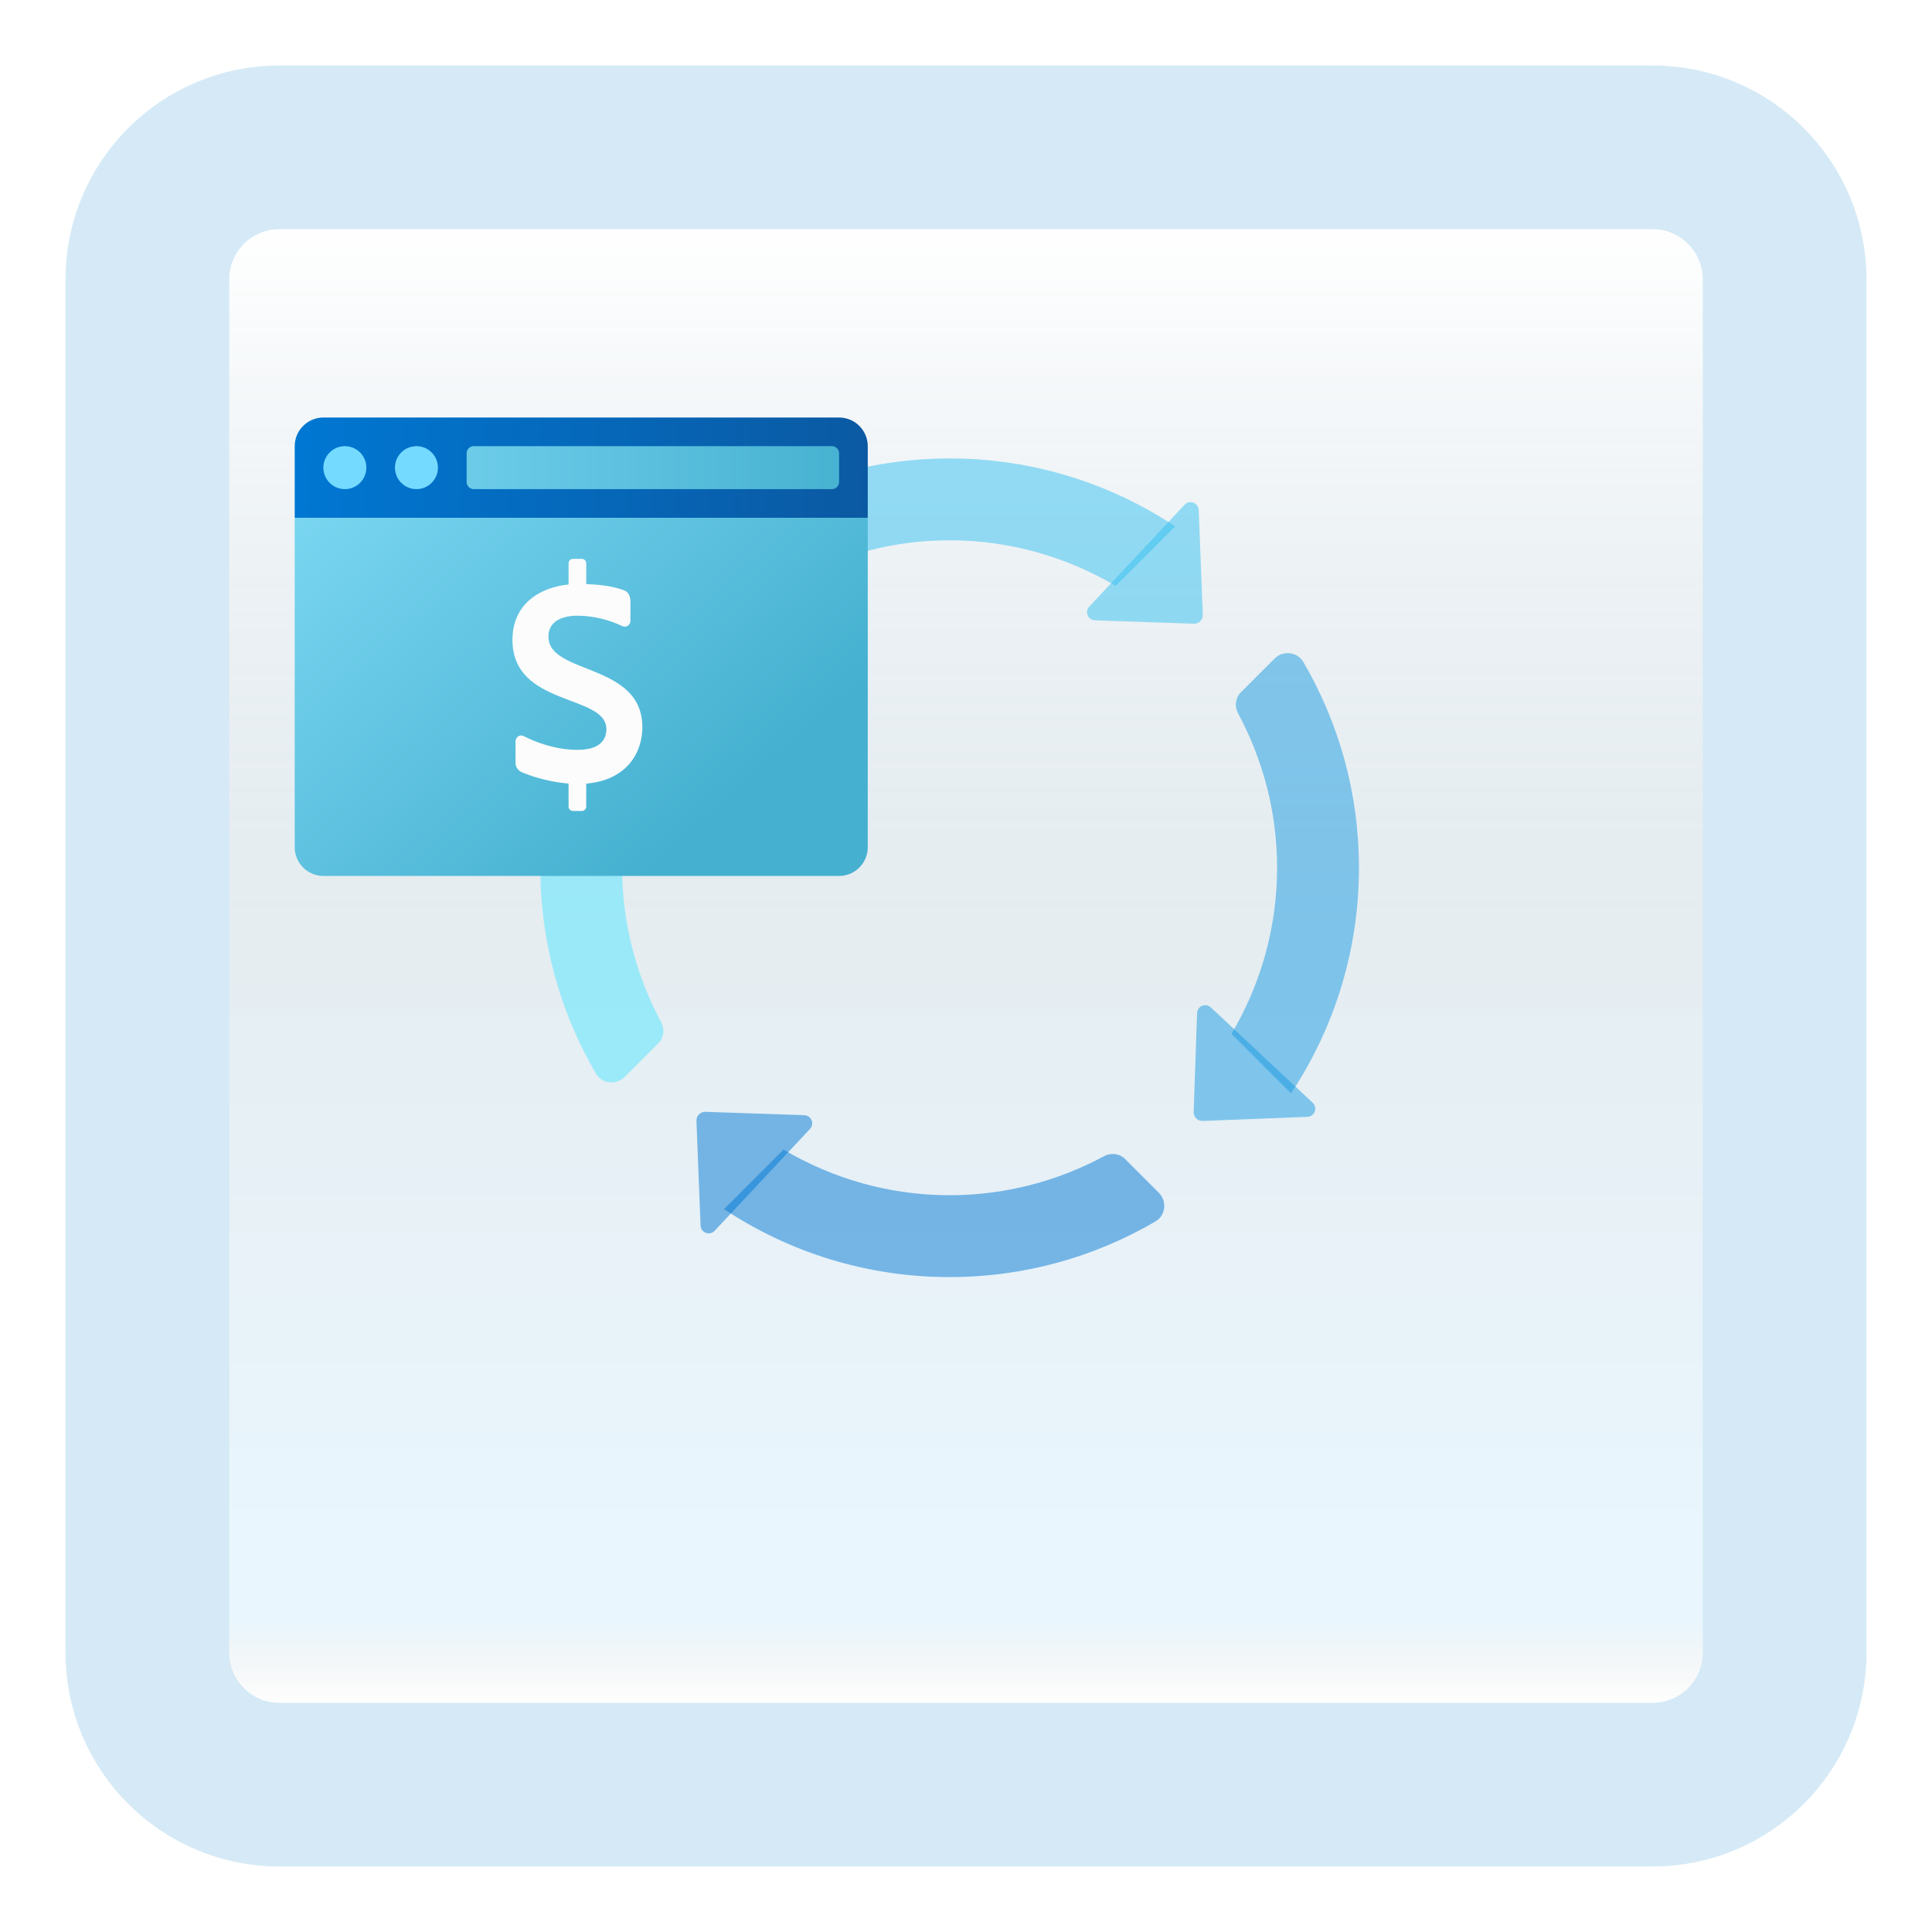<svg width="118" height="118" viewBox="0 0 118 118" fill="none" xmlns="http://www.w3.org/2000/svg">
<g id="app-icon-combo">
<g id="app-icon-frame" filter="url(#filter0_d_29_318)">
<path id="Vector" d="M100.935 5H17.064C12.611 5 9 8.611 9 13.065V96.936C9 101.389 12.611 105 17.064 105H100.935C105.389 105 109 101.389 109 96.936V13.065C109 8.611 105.389 5 100.935 5Z" fill="white"/>
<path id="Vector_2" d="M100.935 5H17.064C12.611 5 9 8.611 9 13.065V96.936C9 101.389 12.611 105 17.064 105H100.935C105.389 105 109 101.389 109 96.936V13.065C109 8.611 105.389 5 100.935 5Z" fill="url(#paint0_linear_29_318)" fill-opacity="0.2"/>
<path id="Vector_3" d="M100.935 5H17.064C12.611 5 9 8.611 9 13.065V96.936C9 101.389 12.611 105 17.064 105H100.935C105.389 105 109 101.389 109 96.936V13.065C109 8.611 105.389 5 100.935 5Z" stroke="#D5EAF6" stroke-width="10"/>
</g>
<g id="Vector_4">
<path d="M40.785 42.856L37.15 39.221C34.532 43.172 33 47.905 33 53C33 57.585 34.241 61.879 36.399 65.573C36.765 66.2 37.641 66.289 38.155 65.774L40.205 63.724C40.549 63.38 40.612 62.858 40.383 62.43C38.871 59.619 38 56.415 38 53C38 49.292 39.026 45.834 40.785 42.856Z" fill="#50E6FF" fill-opacity="0.5"/>
<path d="M78 53C78 56.708 76.974 60.166 75.215 63.144L78.85 66.779C81.468 62.828 83 58.094 83 53C83 48.415 81.759 44.121 79.601 40.428C79.235 39.8 78.359 39.712 77.845 40.226L75.795 42.276C75.451 42.62 75.388 43.142 75.618 43.57C77.129 46.381 78 49.585 78 53Z" fill="#199BE2" fill-opacity="0.5"/>
<path d="M47.276 35.205C47.62 35.549 48.142 35.612 48.57 35.383C51.381 33.871 54.585 33 58 33C61.708 33 65.166 34.026 68.144 35.785L71.78 32.149C67.828 29.532 63.095 28 58 28C53.438 28 49.165 29.229 45.484 31.366C44.833 31.745 44.695 32.624 45.227 33.156L47.276 35.205Z" fill="#35C1F1" fill-opacity="0.5"/>
<path d="M68.724 70.795C68.38 70.451 67.858 70.388 67.43 70.618C64.619 72.129 61.415 73 58 73C54.292 73 50.834 71.974 47.856 70.215L44.221 73.85C48.172 76.468 52.906 78 58 78C62.585 78 66.879 76.759 70.573 74.601C71.2 74.235 71.289 73.359 70.774 72.845L68.724 70.795Z" fill="#0078D4" fill-opacity="0.5"/>
<path d="M72.918 38.094L66.875 37.886C66.448 37.871 66.235 37.36 66.529 37.047L72.35 30.829C72.653 30.505 73.195 30.707 73.213 31.15L73.464 37.546C73.475 37.852 73.224 38.104 72.918 38.094Z" fill="#35C1F1" fill-opacity="0.5"/>
<path d="M43.083 67.906L49.125 68.114C49.553 68.129 49.765 68.64 49.471 68.953L43.65 75.171C43.347 75.495 42.805 75.293 42.788 74.85L42.536 68.454C42.525 68.147 42.776 67.896 43.083 67.906Z" fill="#0078D4" fill-opacity="0.5"/>
<path d="M72.906 67.918L73.114 61.875C73.129 61.447 73.64 61.235 73.953 61.529L80.171 67.35C80.495 67.653 80.293 68.195 79.85 68.213L73.454 68.464C73.147 68.475 72.896 68.224 72.906 67.918Z" fill="#199BE2" fill-opacity="0.5"/>
<path d="M43.094 38.083L42.886 44.125C42.871 44.553 42.36 44.765 42.047 44.471L35.828 38.65C35.504 38.347 35.706 37.805 36.149 37.788L42.545 37.536C42.852 37.525 43.104 37.776 43.094 38.083Z" fill="#50E6FF" fill-opacity="0.5"/>
</g>
<g id="App Frame">
<g id="sales" filter="url(#filter1_bd_29_318)">
<g id="sales_2" filter="url(#filter2_bd_29_318)">
<path d="M18 43.75V23.625H53V43.75C53 44.712 52.212 45.5 51.25 45.5H19.75C18.788 45.5 18 44.712 18 43.75Z" fill="url(#paint1_linear_29_318)"/>
<path d="M53 19.25V23.625H18V19.25C18 18.288 18.788 17.5 19.75 17.5H51.25C52.212 17.5 53 18.288 53 19.25Z" fill="url(#paint2_linear_29_318)"/>
<path d="M28.938 21.875H50.812C51.054 21.875 51.25 21.679 51.25 21.438V19.688C51.25 19.446 51.054 19.25 50.812 19.25H28.938C28.696 19.25 28.5 19.446 28.5 19.688V21.438C28.5 21.679 28.696 21.875 28.938 21.875Z" fill="url(#paint3_linear_29_318)"/>
<path d="M21.062 21.875C21.787 21.875 22.375 21.287 22.375 20.562C22.375 19.838 21.787 19.25 21.062 19.25C20.338 19.25 19.75 19.838 19.75 20.562C19.75 21.287 20.338 21.875 21.062 21.875Z" fill="url(#paint4_linear_29_318)"/>
<path d="M25.435 21.875C26.16 21.875 26.747 21.287 26.747 20.562C26.747 19.838 26.16 19.25 25.435 19.25C24.71 19.25 24.122 19.838 24.122 20.562C24.122 21.287 24.71 21.875 25.435 21.875Z" fill="url(#paint5_linear_29_318)"/>
<path d="M39.233 36.414C39.233 32.456 33.498 33.229 33.498 30.89C33.498 29.669 34.845 29.605 35.266 29.605C36.279 29.605 37.255 29.881 38.001 30.238C38.236 30.35 38.505 30.184 38.505 29.92V28.768C38.505 28.381 38.363 28.152 38.135 28.062C37.624 27.86 36.891 27.713 35.806 27.676V26.408C35.806 26.256 35.685 26.133 35.536 26.133H34.996C34.848 26.133 34.727 26.256 34.727 26.408V27.697C33.044 27.864 31.3 28.832 31.3 31.083C31.3 35.186 37.035 34.372 37.035 36.533C37.035 37.212 36.61 37.798 35.267 37.798C33.917 37.798 32.678 37.318 31.991 36.96C31.759 36.838 31.487 37.012 31.487 37.276V38.588C31.487 38.84 31.636 39.063 31.863 39.161C32.676 39.513 33.767 39.78 34.726 39.858V41.258C34.726 41.41 34.847 41.533 34.996 41.533H35.535C35.684 41.533 35.805 41.41 35.805 41.258V39.861C38.323 39.647 39.233 37.929 39.233 36.414Z" fill="#FCFCFC"/>
</g>
</g>
</g>
</g>
<defs>
<filter id="filter0_d_29_318" x="0" y="0" width="118" height="118" filterUnits="userSpaceOnUse" color-interpolation-filters="sRGB">
<feFlood flood-opacity="0" result="BackgroundImageFix"/>
<feColorMatrix in="SourceAlpha" type="matrix" values="0 0 0 0 0 0 0 0 0 0 0 0 0 0 0 0 0 0 127 0" result="hardAlpha"/>
<feOffset dy="4"/>
<feGaussianBlur stdDeviation="2"/>
<feComposite in2="hardAlpha" operator="out"/>
<feColorMatrix type="matrix" values="0 0 0 0 0.838 0 0 0 0 0.733 0 0 0 0 0.733 0 0 0 0.25 0"/>
<feBlend mode="normal" in2="BackgroundImageFix" result="effect1_dropShadow_29_318"/>
<feBlend mode="normal" in="SourceGraphic" in2="effect1_dropShadow_29_318" result="shape"/>
</filter>
<filter id="filter1_bd_29_318" x="14" y="13.5" width="43" height="40" filterUnits="userSpaceOnUse" color-interpolation-filters="sRGB">
<feFlood flood-opacity="0" result="BackgroundImageFix"/>
<feGaussianBlur in="BackgroundImageFix" stdDeviation="2"/>
<feComposite in2="SourceAlpha" operator="in" result="effect1_backgroundBlur_29_318"/>
<feColorMatrix in="SourceAlpha" type="matrix" values="0 0 0 0 0 0 0 0 0 0 0 0 0 0 0 0 0 0 127 0" result="hardAlpha"/>
<feOffset dy="4"/>
<feGaussianBlur stdDeviation="2"/>
<feComposite in2="hardAlpha" operator="out"/>
<feColorMatrix type="matrix" values="0 0 0 0 0.857 0 0 0 0 0.887 0 0 0 0 0.897 0 0 0 1 0"/>
<feBlend mode="normal" in2="effect1_backgroundBlur_29_318" result="effect2_dropShadow_29_318"/>
<feBlend mode="normal" in="SourceGraphic" in2="effect2_dropShadow_29_318" result="shape"/>
</filter>
<filter id="filter2_bd_29_318" x="14" y="13.5" width="43" height="40" filterUnits="userSpaceOnUse" color-interpolation-filters="sRGB">
<feFlood flood-opacity="0" result="BackgroundImageFix"/>
<feGaussianBlur in="BackgroundImageFix" stdDeviation="2"/>
<feComposite in2="SourceAlpha" operator="in" result="effect1_backgroundBlur_29_318"/>
<feColorMatrix in="SourceAlpha" type="matrix" values="0 0 0 0 0 0 0 0 0 0 0 0 0 0 0 0 0 0 127 0" result="hardAlpha"/>
<feOffset dy="4"/>
<feGaussianBlur stdDeviation="2"/>
<feComposite in2="hardAlpha" operator="out"/>
<feColorMatrix type="matrix" values="0 0 0 0 1 0 0 0 0 1 0 0 0 0 1 0 0 0 0.25 0"/>
<feBlend mode="normal" in2="effect1_backgroundBlur_29_318" result="effect2_dropShadow_29_318"/>
<feBlend mode="normal" in="SourceGraphic" in2="effect2_dropShadow_29_318" result="shape"/>
</filter>
<linearGradient id="paint0_linear_29_318" x1="59" y1="9.839" x2="59" y2="100.161" gradientUnits="userSpaceOnUse">
<stop stop-color="white"/>
<stop offset="0.472" stop-color="#0D5176" stop-opacity="0.528"/>
<stop offset="0.941" stop-color="#12A6F7" stop-opacity="0.465"/>
<stop offset="1" stop-opacity="0"/>
</linearGradient>
<linearGradient id="paint1_linear_29_318" x1="26.295" y1="13.684" x2="47.867" y2="38.063" gradientUnits="userSpaceOnUse">
<stop stop-color="#7DD8F3"/>
<stop offset="1" stop-color="#45B0D0"/>
</linearGradient>
<linearGradient id="paint2_linear_29_318" x1="18.537" y1="16.464" x2="53.386" y2="18.014" gradientUnits="userSpaceOnUse">
<stop stop-color="#0077D2"/>
<stop offset="1" stop-color="#0B59A2"/>
</linearGradient>
<linearGradient id="paint3_linear_29_318" x1="18" y1="31.5" x2="53" y2="31.5" gradientUnits="userSpaceOnUse">
<stop stop-color="#7DD8F3"/>
<stop offset="1" stop-color="#45B0D0"/>
</linearGradient>
<linearGradient id="paint4_linear_29_318" x1="26.762" y1="21.383" x2="37.587" y2="40.956" gradientUnits="userSpaceOnUse">
<stop stop-color="#75DAFF"/>
<stop offset="1" stop-color="#49BEF1"/>
</linearGradient>
<linearGradient id="paint5_linear_29_318" x1="26.762" y1="21.383" x2="37.587" y2="40.956" gradientUnits="userSpaceOnUse">
<stop stop-color="#75DAFF"/>
<stop offset="1" stop-color="#49BEF1"/>
</linearGradient>
</defs>
</svg>
